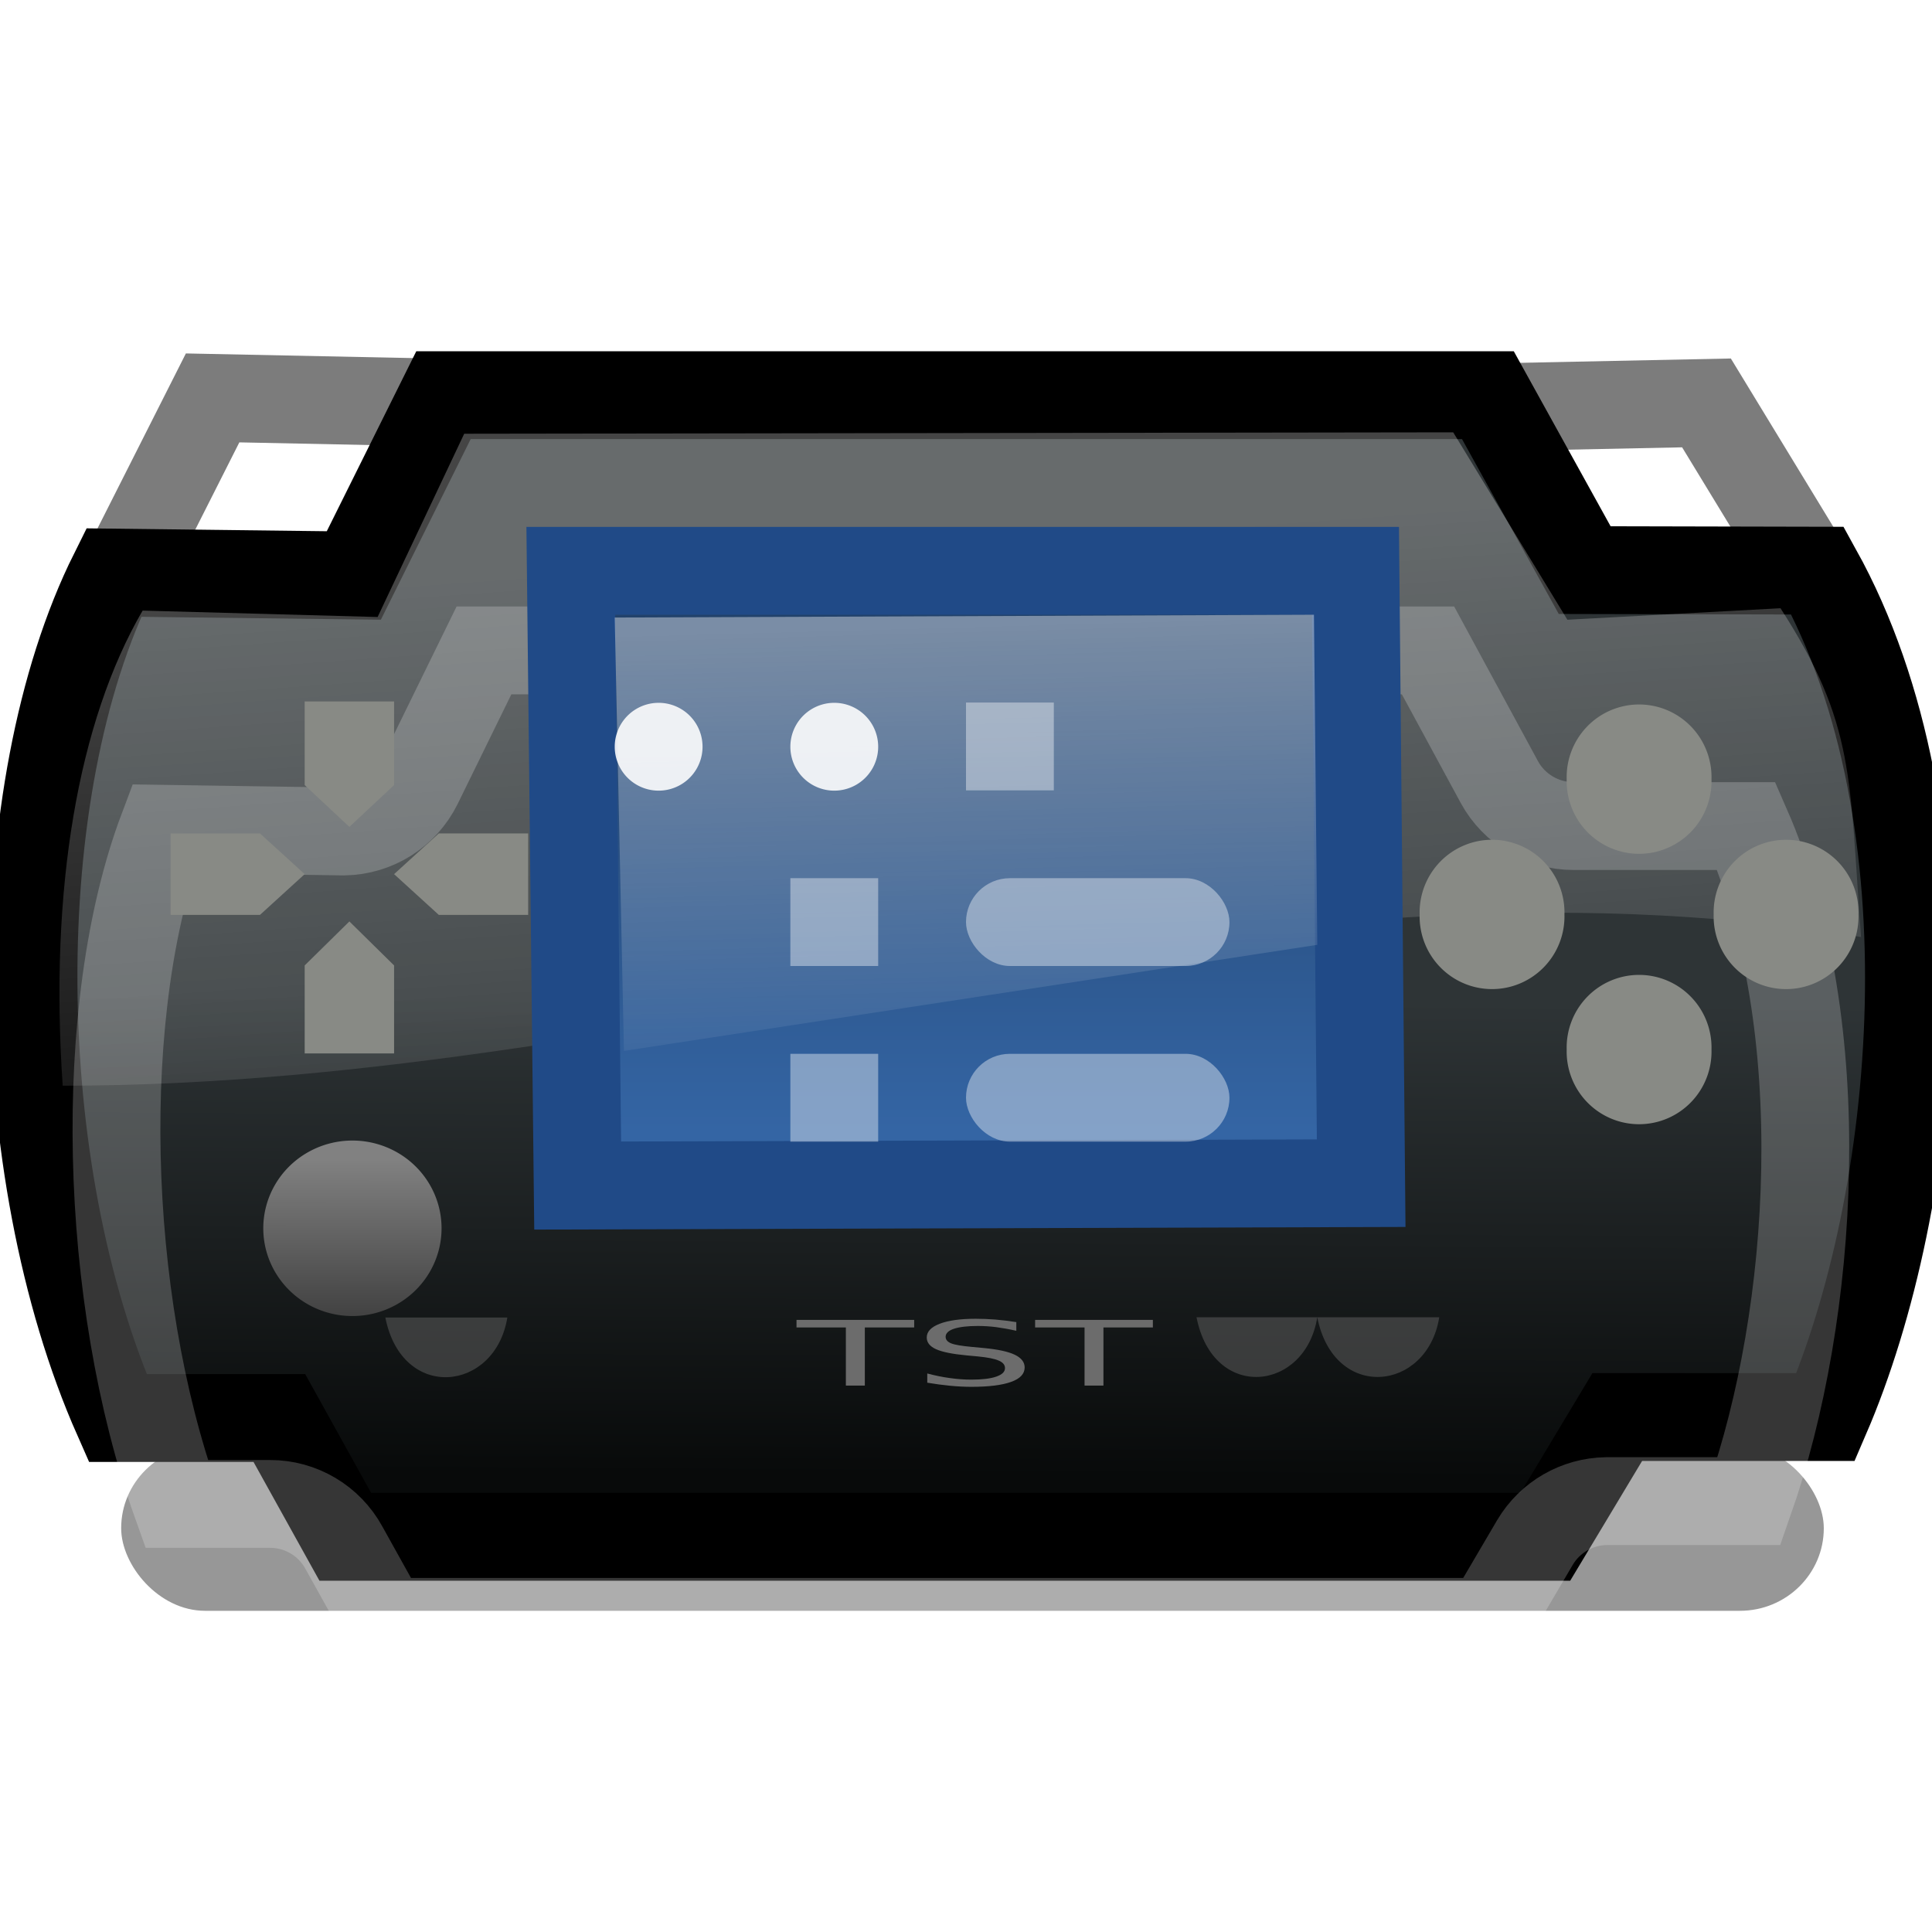 <?xml version="1.0" encoding="UTF-8" standalone="no"?>
<!-- Created with Inkscape (http://www.inkscape.org/) -->
<svg
   xmlns:dc="http://purl.org/dc/elements/1.1/"
   xmlns:cc="http://web.resource.org/cc/"
   xmlns:rdf="http://www.w3.org/1999/02/22-rdf-syntax-ns#"
   xmlns:svg="http://www.w3.org/2000/svg"
   xmlns="http://www.w3.org/2000/svg"
   xmlns:xlink="http://www.w3.org/1999/xlink"
   xmlns:sodipodi="http://sodipodi.sourceforge.net/DTD/sodipodi-0.dtd"
   xmlns:inkscape="http://www.inkscape.org/namespaces/inkscape"
   width="22"
   height="22"
   id="svg7854"
   sodipodi:version="0.32"
   inkscape:version="0.45+devel"
   version="1.0"
   sodipodi:docbase="/home/jimmac/src/cvs/gnome/gnome-icon-theme-extras/scalable/devices"
   sodipodi:docname="computer-gaming-sony-psp.svg"
   inkscape:output_extension="org.inkscape.output.svg.inkscape">
  <defs
     id="defs7856">
    <linearGradient
       id="linearGradient5431">
      <stop
         style="stop-color:#3c3c3c;stop-opacity:1;"
         offset="0"
         id="stop5433" />
      <stop
         style="stop-color:#818181;stop-opacity:1;"
         offset="1"
         id="stop5435" />
    </linearGradient>
    <linearGradient
       inkscape:collect="always"
       id="linearGradient5452">
      <stop
         style="stop-color:#ffffff;stop-opacity:1;"
         offset="0"
         id="stop5454" />
      <stop
         style="stop-color:#ffffff;stop-opacity:0;"
         offset="1"
         id="stop5456" />
    </linearGradient>
    <linearGradient
       inkscape:collect="always"
       id="linearGradient5235">
      <stop
         style="stop-color:#ffffff;stop-opacity:1;"
         offset="0"
         id="stop5237" />
      <stop
         style="stop-color:#ffffff;stop-opacity:0;"
         offset="1"
         id="stop5239" />
    </linearGradient>
    <linearGradient
       id="linearGradient5215">
      <stop
         style="stop-color:#2e3436;stop-opacity:1;"
         offset="0"
         id="stop5217" />
      <stop
         style="stop-color:#080a0a;stop-opacity:1;"
         offset="1"
         id="stop5219" />
    </linearGradient>
    <linearGradient
       inkscape:collect="always"
       id="linearGradient5171">
      <stop
         style="stop-color:#ffffff;stop-opacity:1;"
         offset="0"
         id="stop5173" />
      <stop
         style="stop-color:#ffffff;stop-opacity:0;"
         offset="1"
         id="stop5175" />
    </linearGradient>
    <linearGradient
       id="linearGradient5161">
      <stop
         style="stop-color:#3465a4;stop-opacity:1;"
         offset="0"
         id="stop5163" />
      <stop
         style="stop-color:#22426b;stop-opacity:1;"
         offset="1"
         id="stop5165" />
    </linearGradient>
    <linearGradient
       inkscape:collect="always"
       xlink:href="#linearGradient5161"
       id="linearGradient5167"
       x1="24.5"
       y1="29.14"
       x2="24.5"
       y2="17.286"
       gradientUnits="userSpaceOnUse"
       gradientTransform="matrix(0.382,0,0,0.469,1.69,-0.793)" />
    <linearGradient
       inkscape:collect="always"
       xlink:href="#linearGradient5171"
       id="linearGradient5179"
       x1="25.898"
       y1="15.278"
       x2="26.292"
       y2="30.907"
       gradientUnits="userSpaceOnUse"
       gradientTransform="matrix(0.323,0,0,0.357,3.13,1.636)" />
    <linearGradient
       inkscape:collect="always"
       xlink:href="#linearGradient5235"
       id="linearGradient5241"
       x1="21.875"
       y1="16.406"
       x2="23.312"
       y2="36.031"
       gradientUnits="userSpaceOnUse"
       gradientTransform="matrix(0.463,0,0,0.456,-0.241,-1.221)" />
    <filter
       inkscape:collect="always"
       x="-0.087"
       width="1.174"
       y="-0.884"
       height="2.769"
       id="filter5428">
      <feGaussianBlur
         inkscape:collect="always"
         stdDeviation="1.52"
         id="feGaussianBlur5430" />
    </filter>
    <linearGradient
       inkscape:collect="always"
       xlink:href="#linearGradient5215"
       id="linearGradient5450"
       gradientUnits="userSpaceOnUse"
       x1="26.932"
       y1="25.551"
       x2="26.872"
       y2="35.801"
       gradientTransform="matrix(0.463,0,0,0.53,-0.241,-2.16)" />
    <linearGradient
       inkscape:collect="always"
       xlink:href="#linearGradient5452"
       id="linearGradient5458"
       x1="23.066"
       y1="21.734"
       x2="23.094"
       y2="42.234"
       gradientUnits="userSpaceOnUse" />
    <linearGradient
       inkscape:collect="always"
       xlink:href="#linearGradient5431"
       id="linearGradient5437"
       x1="6.771"
       y1="32.678"
       x2="6.773"
       y2="29.248"
       gradientUnits="userSpaceOnUse" />
  </defs>
  <sodipodi:namedview
     id="base"
     pagecolor="#ffffff"
     bordercolor="#e0e0e0"
     borderopacity="1"
     gridtolerance="10000"
     guidetolerance="10"
     objecttolerance="10"
     inkscape:pageopacity="0.0"
     inkscape:pageshadow="2"
     inkscape:zoom="1"
     inkscape:cx="18.36422"
     inkscape:cy="20.366728"
     inkscape:document-units="px"
     inkscape:current-layer="layer1"
     width="22px"
     height="22px"
     inkscape:showpageshadow="false"
     inkscape:window-width="872"
     inkscape:window-height="638"
     inkscape:window-x="490"
     inkscape:window-y="360"
     showgrid="false" />
  <g
     inkscape:label="Layer 1"
     inkscape:groupmode="layer"
     id="layer1">
    <rect
       style="opacity:0.638;color:#000000;fill:#000000;fill-opacity:1;fill-rule:nonzero;stroke:none;stroke-width:1;stroke-linecap:round;stroke-linejoin:miter;marker:none;marker-start:none;marker-mid:none;marker-end:none;stroke-miterlimit:4;stroke-dasharray:none;stroke-dashoffset:0;stroke-opacity:1;visibility:visible;display:inline;overflow:visible;filter:url(#filter5428);enable-background:accumulate"
       id="rect5354"
       width="41.875"
       height="4.125"
       x="2.399"
       y="23.444"
       ry="2.062"
       rx="2.062"
       transform="matrix(0.463,0,0,0.456,0.269,5.771)" />
    <path
       style="opacity:0.816;color:#000000;fill:#ffffff;fill-opacity:1;fill-rule:nonzero;stroke:#5f5f5f;stroke-width:1;stroke-linecap:round;stroke-linejoin:miter;marker:none;marker-start:none;marker-mid:none;marker-end:none;stroke-miterlimit:4;stroke-dasharray:none;stroke-dashoffset:0;stroke-opacity:1;visibility:visible;display:inline;overflow:visible;enable-background:accumulate"
       d="M 16.654,4.645 L 19.432,4.588 L 20.617,6.534 L 17.377,6.648 L 16.654,4.645 z"
       id="path4567"
       sodipodi:nodetypes="ccccc" />
    <path
       id="path4574"
       d="M 5.198,4.588 L 2.421,4.531 L 1.274,6.802 L 4.601,6.716 L 5.198,4.588 z"
       style="opacity:0.816;color:#000000;fill:#ffffff;fill-opacity:1;fill-rule:nonzero;stroke:#5f5f5f;stroke-width:1;stroke-linecap:round;stroke-linejoin:miter;marker:none;marker-start:none;marker-mid:none;marker-end:none;stroke-miterlimit:4;stroke-dasharray:none;stroke-dashoffset:0;stroke-opacity:1;visibility:visible;display:inline;overflow:visible;enable-background:accumulate"
       sodipodi:nodetypes="ccccc" />
    <path
       style="opacity:1;color:#000000;fill:url(#linearGradient5450);fill-opacity:1;fill-rule:nonzero;stroke:#000000;stroke-width:1;stroke-linecap:round;stroke-linejoin:miter;marker:none;marker-start:none;marker-mid:none;marker-end:none;stroke-miterlimit:4;stroke-dasharray:none;stroke-dashoffset:0;stroke-opacity:1;visibility:visible;display:inline;overflow:visible;enable-background:accumulate"
       d="M 5.05,4.5 L 16.943,4.5 L 18.045,6.492 L 20.697,6.498 C 22.274,9.342 21.854,13.667 20.789,16.136 L 18.416,16.136 L 17.597,17.5 L 3.932,17.5 L 3.181,16.147 L 1.34,16.147 C 0.084,13.308 0.056,9 1.294,6.52 L 4.029,6.553 L 5.05,4.5 z"
       id="path4547"
       sodipodi:nodetypes="ccccccccccccc" />
    <path
       sodipodi:type="inkscape:offset"
       inkscape:radius="-0.96052891"
       inkscape:original="M 5.0625 4.5 L 4.03125 6.5625 L 1.28125 6.53125 C 0.042421849 9.0114614 0.087628692 13.316792 1.34375 16.15625 L 3.1875 16.15625 L 3.9375 17.5 L 17.59375 17.5 L 18.40625 16.125 L 20.78125 16.125 C 21.846988 13.655772 22.264773 9.3443022 20.6875 6.5 L 18.03125 6.5 L 16.9375 4.5 L 5.0625 4.5 z "
       xlink:href="#path4547"
       style="opacity:0.213;color:#000000;fill:none;fill-opacity:1;fill-rule:nonzero;stroke:url(#linearGradient5458);stroke-width:1;stroke-linecap:round;stroke-linejoin:miter;marker:none;marker-start:none;marker-mid:none;marker-end:none;stroke-miterlimit:4;stroke-dasharray:none;stroke-dashoffset:0;stroke-opacity:1;visibility:visible;display:inline;overflow:visible;enable-background:accumulate"
       id="path5448"
       inkscape:href="#path4547"
       d="M 5.625,7.469 L 4.875,9 C 4.715,9.321 4.39,9.525 4.031,9.531 L 1.969,9.5 C 1.2,11.539 1.285,14.834 2.125,17.188 L 3.188,17.188 C 3.539,17.187 3.863,17.379 4.031,17.688 L 4.5,18.531 L 17.062,18.531 L 17.594,17.625 C 17.765,17.338 18.072,17.161 18.406,17.156 L 20.031,17.156 C 20.776,15.031 20.999,11.749 20,9.469 L 18.031,9.469 C 17.68,9.469 17.356,9.277 17.188,8.969 L 16.375,7.469 L 5.625,7.469 z"
       transform="translate(-0.114,-6.25e-2)" />
    <path
       style="opacity:0.27;color:#000000;fill:url(#linearGradient5241);fill-opacity:1;fill-rule:nonzero;stroke:none;stroke-width:1;stroke-linecap:round;stroke-linejoin:miter;marker:none;marker-start:none;marker-mid:none;marker-end:none;stroke-miterlimit:4;stroke-dasharray:none;stroke-dashoffset:0;stroke-opacity:1;visibility:visible;display:inline;overflow:visible;enable-background:accumulate"
       d="M 5.286,4.939 L 4.3,7.026 L 1.624,6.953 C 0.891,8.213 0.56,10.124 0.714,12.363 C 7.696,12.363 14.21,9.512 21.192,10.67 C 21.057,8.855 21.129,8.25 20.275,6.926 L 17.848,7.057 L 16.548,4.923 L 5.286,4.939 z"
       id="path5223"
       sodipodi:nodetypes="ccccccccc" />
    <path
       style="opacity:1;color:#000000;fill:url(#linearGradient5167);fill-opacity:1;fill-rule:nonzero;stroke:#204a87;stroke-width:1;stroke-linecap:round;stroke-linejoin:miter;marker:none;marker-start:none;marker-mid:none;marker-end:none;stroke-miterlimit:4;stroke-dasharray:none;stroke-dashoffset:0;stroke-opacity:1;visibility:visible;display:inline;overflow:visible;enable-background:accumulate"
       d="M 6.5,6.5 L 6.578,13.5 L 15.5,13.473 L 15.435,6.5 L 6.5,6.5 z"
       id="path4549"
       sodipodi:nodetypes="ccccc" />
    <g
       id="g5243"
       transform="matrix(0.622,0,0,0.604,-7.354,-3.298)"
       style="stroke:none">
      <path
         transform="translate(-1.962,2.41)"
         sodipodi:type="arc"
         style="opacity:1;color:#000000;fill:#888a85;fill-opacity:1;fill-rule:nonzero;stroke:none;stroke-width:1.453;stroke-linecap:round;stroke-linejoin:miter;marker:none;marker-start:none;marker-mid:none;marker-end:none;stroke-miterlimit:4;stroke-dasharray:none;stroke-dashoffset:0;stroke-opacity:1;visibility:visible;display:inline;overflow:visible;enable-background:accumulate"
         id="path4553"
         sodipodi:cx="41.100582"
         sodipodi:cy="20.290253"
         sodipodi:rx="1.3258252"
         sodipodi:ry="1.3700194"
         d="M 42.426,20.29 A 1.326,1.37 0 1 1 39.775,20.29 A 1.326,1.37 0 1 1 42.426,20.29 z" />
      <path
         d="M 42.426,20.29 A 1.326,1.37 0 1 1 39.775,20.29 A 1.326,1.37 0 1 1 42.426,20.29 z"
         sodipodi:ry="1.3700194"
         sodipodi:rx="1.3258252"
         sodipodi:cy="20.290253"
         sodipodi:cx="41.100582"
         id="path4555"
         style="opacity:1;color:#000000;fill:#888a85;fill-opacity:1;fill-rule:nonzero;stroke:none;stroke-width:1.453;stroke-linecap:round;stroke-linejoin:miter;marker:none;marker-start:none;marker-mid:none;marker-end:none;stroke-miterlimit:4;stroke-dasharray:none;stroke-dashoffset:0;stroke-opacity:1;visibility:visible;display:inline;overflow:visible;enable-background:accumulate"
         sodipodi:type="arc"
         transform="translate(3.421,2.41)" />
    </g>
    <g
       id="g5247"
       transform="matrix(0.622,0,0,0.604,-7.14,-2.881)"
       style="stroke:none">
      <path
         transform="translate(0.386,-0.831)"
         d="M 42.426,20.29 A 1.326,1.37 0 1 1 39.775,20.29 A 1.326,1.37 0 1 1 42.426,20.29 z"
         sodipodi:ry="1.3700194"
         sodipodi:rx="1.3258252"
         sodipodi:cy="20.290253"
         sodipodi:cx="41.100582"
         id="path4551"
         style="opacity:1;color:#000000;fill:#888a85;fill-opacity:1;fill-rule:nonzero;stroke:none;stroke-width:1.453;stroke-linecap:round;stroke-linejoin:miter;marker:none;marker-start:none;marker-mid:none;marker-end:none;stroke-miterlimit:4;stroke-dasharray:none;stroke-dashoffset:0;stroke-opacity:1;visibility:visible;display:inline;overflow:visible;enable-background:accumulate"
         sodipodi:type="arc" />
      <path
         transform="translate(0.386,4.267)"
         sodipodi:type="arc"
         style="opacity:1;color:#000000;fill:#888a85;fill-opacity:1;fill-rule:nonzero;stroke:none;stroke-width:1.453;stroke-linecap:round;stroke-linejoin:miter;marker:none;marker-start:none;marker-mid:none;marker-end:none;stroke-miterlimit:4;stroke-dasharray:none;stroke-dashoffset:0;stroke-opacity:1;visibility:visible;display:inline;overflow:visible;enable-background:accumulate"
         id="path4557"
         sodipodi:cx="41.100582"
         sodipodi:cy="20.290253"
         sodipodi:rx="1.3258252"
         sodipodi:ry="1.3700194"
         d="M 42.426,20.29 A 1.326,1.37 0 1 1 39.775,20.29 A 1.326,1.37 0 1 1 42.426,20.29 z" />
    </g>
    <path
       style="font-size:2.998px;font-style:normal;font-weight:normal;fill:#6c6c6c;fill-opacity:1;stroke:none;stroke-width:1px;stroke-linecap:butt;stroke-linejoin:miter;stroke-opacity:1;font-family:'Bitstream Vera Sans'"
       d="M 9.07,15.03 L 10.41,15.03 L 10.41,15.116 L 9.848,15.116 L 9.848,15.778 L 9.632,15.778 L 9.632,15.116 L 9.07,15.116 L 9.07,15.03 M 11.573,15.055 L 11.573,15.154 C 11.491,15.135 11.414,15.122 11.342,15.112 C 11.27,15.103 11.2,15.099 11.133,15.099 C 11.016,15.099 10.926,15.11 10.862,15.131 C 10.8,15.152 10.768,15.183 10.768,15.222 C 10.768,15.255 10.789,15.28 10.831,15.297 C 10.873,15.314 10.953,15.327 11.071,15.338 L 11.2,15.35 C 11.36,15.365 11.478,15.39 11.554,15.426 C 11.63,15.462 11.668,15.511 11.668,15.571 C 11.668,15.644 11.617,15.699 11.513,15.736 C 11.411,15.773 11.26,15.792 11.061,15.792 C 10.986,15.792 10.906,15.788 10.821,15.78 C 10.737,15.772 10.649,15.76 10.559,15.745 L 10.559,15.64 C 10.646,15.663 10.731,15.681 10.815,15.692 C 10.898,15.704 10.98,15.71 11.061,15.71 C 11.183,15.71 11.278,15.699 11.344,15.676 C 11.411,15.653 11.444,15.621 11.444,15.579 C 11.444,15.542 11.42,15.513 11.372,15.493 C 11.325,15.472 11.246,15.457 11.137,15.446 L 11.007,15.434 C 10.847,15.419 10.731,15.396 10.66,15.364 C 10.588,15.332 10.553,15.287 10.553,15.23 C 10.553,15.164 10.602,15.112 10.7,15.074 C 10.799,15.036 10.935,15.017 11.109,15.017 C 11.183,15.017 11.259,15.02 11.336,15.026 C 11.413,15.033 11.492,15.042 11.573,15.055 M 11.787,15.03 L 13.128,15.03 L 13.128,15.116 L 12.565,15.116 L 12.565,15.778 L 12.35,15.778 L 12.35,15.116 L 11.787,15.116 L 11.787,15.03"
       id="text4569" />
    <path
       style="opacity:0.397;color:#000000;fill:url(#linearGradient5179);fill-opacity:1;fill-rule:nonzero;stroke:none;stroke-width:1;stroke-linecap:round;stroke-linejoin:miter;marker:none;marker-start:none;marker-mid:none;marker-end:none;stroke-miterlimit:4;stroke-dasharray:none;stroke-dashoffset:0;stroke-opacity:1;visibility:visible;display:inline;overflow:visible;enable-background:accumulate"
       d="M 7,7.032 L 7.105,11.967 L 15,10.759 L 14.962,7 L 7,7.032 z"
       id="path5169"
       sodipodi:nodetypes="ccccc" />
    <path
       sodipodi:type="arc"
       style="opacity:0.885;color:#000000;fill:#ffffff;fill-opacity:1;fill-rule:nonzero;stroke:none;stroke-width:1;stroke-linecap:round;stroke-linejoin:miter;marker:none;marker-start:none;marker-mid:none;marker-end:none;stroke-miterlimit:4;stroke-dasharray:none;stroke-dashoffset:0;stroke-opacity:1;visibility:visible;display:inline;overflow:visible;enable-background:accumulate"
       id="path5201"
       sodipodi:cx="17.3125"
       sodipodi:cy="21.21875"
       sodipodi:rx="1"
       sodipodi:ry="1.03125"
       d="M 18.312,21.219 A 1,1.031 0 1 1 16.312,21.219 A 1,1.031 0 1 1 18.312,21.219 z"
       transform="matrix(0.5,0,0,0.485,-1.156,-1.788)" />
    <rect
       style="opacity:0.397;color:#000000;fill:#ffffff;fill-opacity:1;fill-rule:nonzero;stroke:none;stroke-width:1;stroke-linecap:round;stroke-linejoin:miter;marker:none;marker-start:none;marker-mid:none;marker-end:none;stroke-miterlimit:4;stroke-dasharray:none;stroke-dashoffset:0;stroke-opacity:1;visibility:visible;display:inline;overflow:visible;enable-background:accumulate"
       id="rect5205"
       width="1"
       height="1"
       x="11"
       y="8"
       rx="0"
       ry="0.25" />
    <rect
       ry="0.25"
       rx="0"
       y="10"
       x="9"
       height="1"
       width="1"
       id="rect5207"
       style="opacity:0.397;color:#000000;fill:#ffffff;fill-opacity:1;fill-rule:nonzero;stroke:none;stroke-width:1;stroke-linecap:round;stroke-linejoin:miter;marker:none;marker-start:none;marker-mid:none;marker-end:none;stroke-miterlimit:4;stroke-dasharray:none;stroke-dashoffset:0;stroke-opacity:1;visibility:visible;display:inline;overflow:visible;enable-background:accumulate" />
    <rect
       style="opacity:0.397;color:#000000;fill:#ffffff;fill-opacity:1;fill-rule:nonzero;stroke:none;stroke-width:1;stroke-linecap:round;stroke-linejoin:miter;marker:none;marker-start:none;marker-mid:none;marker-end:none;stroke-miterlimit:4;stroke-dasharray:none;stroke-dashoffset:0;stroke-opacity:1;visibility:visible;display:inline;overflow:visible;enable-background:accumulate"
       id="rect5209"
       width="3"
       height="1"
       x="11"
       y="10"
       ry="0.5" />
    <rect
       style="opacity:0.397;color:#000000;fill:#ffffff;fill-opacity:1;fill-rule:nonzero;stroke:none;stroke-width:1;stroke-linecap:round;stroke-linejoin:miter;marker:none;marker-start:none;marker-mid:none;marker-end:none;stroke-miterlimit:4;stroke-dasharray:none;stroke-dashoffset:0;stroke-opacity:1;visibility:visible;display:inline;overflow:visible;enable-background:accumulate"
       id="rect5211"
       width="1"
       height="1"
       x="9"
       y="12"
       rx="0"
       ry="0.25" />
    <rect
       ry="0.5"
       y="12"
       x="11"
       height="1"
       width="3"
       id="rect5213"
       style="opacity:0.397;color:#000000;fill:#ffffff;fill-opacity:1;fill-rule:nonzero;stroke:none;stroke-width:1;stroke-linecap:round;stroke-linejoin:miter;marker:none;marker-start:none;marker-mid:none;marker-end:none;stroke-miterlimit:4;stroke-dasharray:none;stroke-dashoffset:0;stroke-opacity:1;visibility:visible;display:inline;overflow:visible;enable-background:accumulate" />
    <path
       style="opacity:0.483;color:#000000;fill:#676767;fill-opacity:1;fill-rule:nonzero;stroke:none;stroke-width:1;stroke-linecap:round;stroke-linejoin:round;marker:none;marker-start:none;marker-mid:none;marker-end:none;stroke-miterlimit:4;stroke-dasharray:none;stroke-dashoffset:0;stroke-opacity:1;visibility:visible;display:inline;overflow:visible;enable-background:accumulate"
       d="M 13.625,15 C 13.814,15.963 14.865,15.848 15,15 L 13.625,15 z"
       id="path5432"
       sodipodi:nodetypes="ccc" />
    <path
       sodipodi:nodetypes="ccc"
       id="path5434"
       d="M 15,15 C 15.191,15.963 16.253,15.848 16.389,15 L 15,15 z"
       style="opacity:0.483;color:#000000;fill:#676767;fill-opacity:1;fill-rule:nonzero;stroke:none;stroke-width:1;stroke-linecap:round;stroke-linejoin:round;marker:none;marker-start:none;marker-mid:none;marker-end:none;stroke-miterlimit:4;stroke-dasharray:none;stroke-dashoffset:0;stroke-opacity:1;visibility:visible;display:inline;overflow:visible;enable-background:accumulate" />
    <path
       sodipodi:type="arc"
       style="opacity:1;color:#000000;fill:url(#linearGradient5437);fill-opacity:1;fill-rule:nonzero;stroke:none;stroke-width:1.359;stroke-linecap:round;stroke-linejoin:round;marker:none;marker-start:none;marker-mid:none;marker-end:none;stroke-miterlimit:4;stroke-dasharray:none;stroke-dashoffset:0;stroke-opacity:1;visibility:visible;display:inline;overflow:visible;enable-background:accumulate"
       id="path5438"
       sodipodi:cx="6.9375"
       sodipodi:cy="30.625"
       sodipodi:rx="1.75"
       sodipodi:ry="1.75"
       d="M 8.688,30.625 A 1.75,1.75 0 1 1 5.188,30.625 A 1.75,1.75 0 1 1 8.688,30.625 z"
       transform="matrix(0.58,0,0,0.571,-1.097994e-2,-3.5)" />
    <path
       sodipodi:nodetypes="ccc"
       id="path5462"
       d="M 4.388,15.003 C 4.579,15.966 5.64,15.85 5.777,15.003 L 4.388,15.003 z"
       style="opacity:0.483;color:#000000;fill:#676767;fill-opacity:1;fill-rule:nonzero;stroke:none;stroke-width:1;stroke-linecap:round;stroke-linejoin:round;marker:none;marker-start:none;marker-mid:none;marker-end:none;stroke-miterlimit:4;stroke-dasharray:none;stroke-dashoffset:0;stroke-opacity:1;visibility:visible;display:inline;overflow:visible;enable-background:accumulate" />
    <path
       transform="matrix(0.5,0,0,0.485,0.844,-1.788)"
       d="M 18.312,21.219 A 1,1.031 0 1 1 16.312,21.219 A 1,1.031 0 1 1 18.312,21.219 z"
       sodipodi:ry="1.03125"
       sodipodi:rx="1"
       sodipodi:cy="21.21875"
       sodipodi:cx="17.3125"
       id="path5439"
       style="opacity:0.885;color:#000000;fill:#ffffff;fill-opacity:1;fill-rule:nonzero;stroke:none;stroke-width:1;stroke-linecap:round;stroke-linejoin:miter;marker:none;marker-start:none;marker-mid:none;marker-end:none;stroke-miterlimit:4;stroke-dasharray:none;stroke-dashoffset:0;stroke-opacity:1;visibility:visible;display:inline;overflow:visible;enable-background:accumulate"
       sodipodi:type="arc" />
    <g
       id="g5440"
       transform="matrix(0.509,0,0,0.501,0.161,-1.782)"
       style="fill-opacity:1;fill:#888a85;stroke:none;stroke-opacity:1">
      <path
         id="path4559"
         d="M 6.5,19.5 L 8.5,19.5 L 8.5,21.401 L 7.5,22.351 L 6.5,21.401 L 6.5,19.5 z"
         style="opacity:1;color:#000000;fill:#888a85;fill-opacity:1;fill-rule:nonzero;stroke:none;stroke-width:1.453;stroke-linecap:round;stroke-linejoin:miter;marker:none;marker-start:none;marker-mid:none;marker-end:none;stroke-miterlimit:4;stroke-dasharray:none;stroke-dashoffset:0;stroke-opacity:1;visibility:visible;display:inline;overflow:visible;enable-background:accumulate" />
      <path
         style="opacity:1;color:#000000;fill:#888a85;fill-opacity:1;fill-rule:nonzero;stroke:none;stroke-width:1.453;stroke-linecap:round;stroke-linejoin:miter;marker:none;marker-start:none;marker-mid:none;marker-end:none;stroke-miterlimit:4;stroke-dasharray:none;stroke-dashoffset:0;stroke-opacity:1;visibility:visible;display:inline;overflow:visible;enable-background:accumulate"
         d="M 6.5,27.5 L 8.5,27.5 L 8.5,25.5 L 7.5,24.5 L 6.5,25.5 L 6.5,27.5 z"
         id="path4561" />
      <path
         id="path4563"
         d="M 3.5,22.5 L 3.5,24.351 L 5.5,24.351 L 6.5,23.425 L 5.5,22.5 L 3.5,22.5 z"
         style="opacity:1;color:#000000;fill:#888a85;fill-opacity:1;fill-rule:nonzero;stroke:none;stroke-width:1.453;stroke-linecap:round;stroke-linejoin:miter;marker:none;marker-start:none;marker-mid:none;marker-end:none;stroke-miterlimit:4;stroke-dasharray:none;stroke-dashoffset:0;stroke-opacity:1;visibility:visible;display:inline;overflow:visible;enable-background:accumulate" />
      <path
         style="opacity:1;color:#000000;fill:#888a85;fill-opacity:1;fill-rule:nonzero;stroke:none;stroke-width:1.453;stroke-linecap:round;stroke-linejoin:miter;marker:none;marker-start:none;marker-mid:none;marker-end:none;stroke-miterlimit:4;stroke-dasharray:none;stroke-dashoffset:0;stroke-opacity:1;visibility:visible;display:inline;overflow:visible;enable-background:accumulate"
         d="M 11.5,22.5 L 11.5,24.351 L 9.5,24.351 L 8.5,23.425 L 9.5,22.5 L 11.5,22.5 z"
         id="path4565" />
    </g>
  </g>
</svg>
